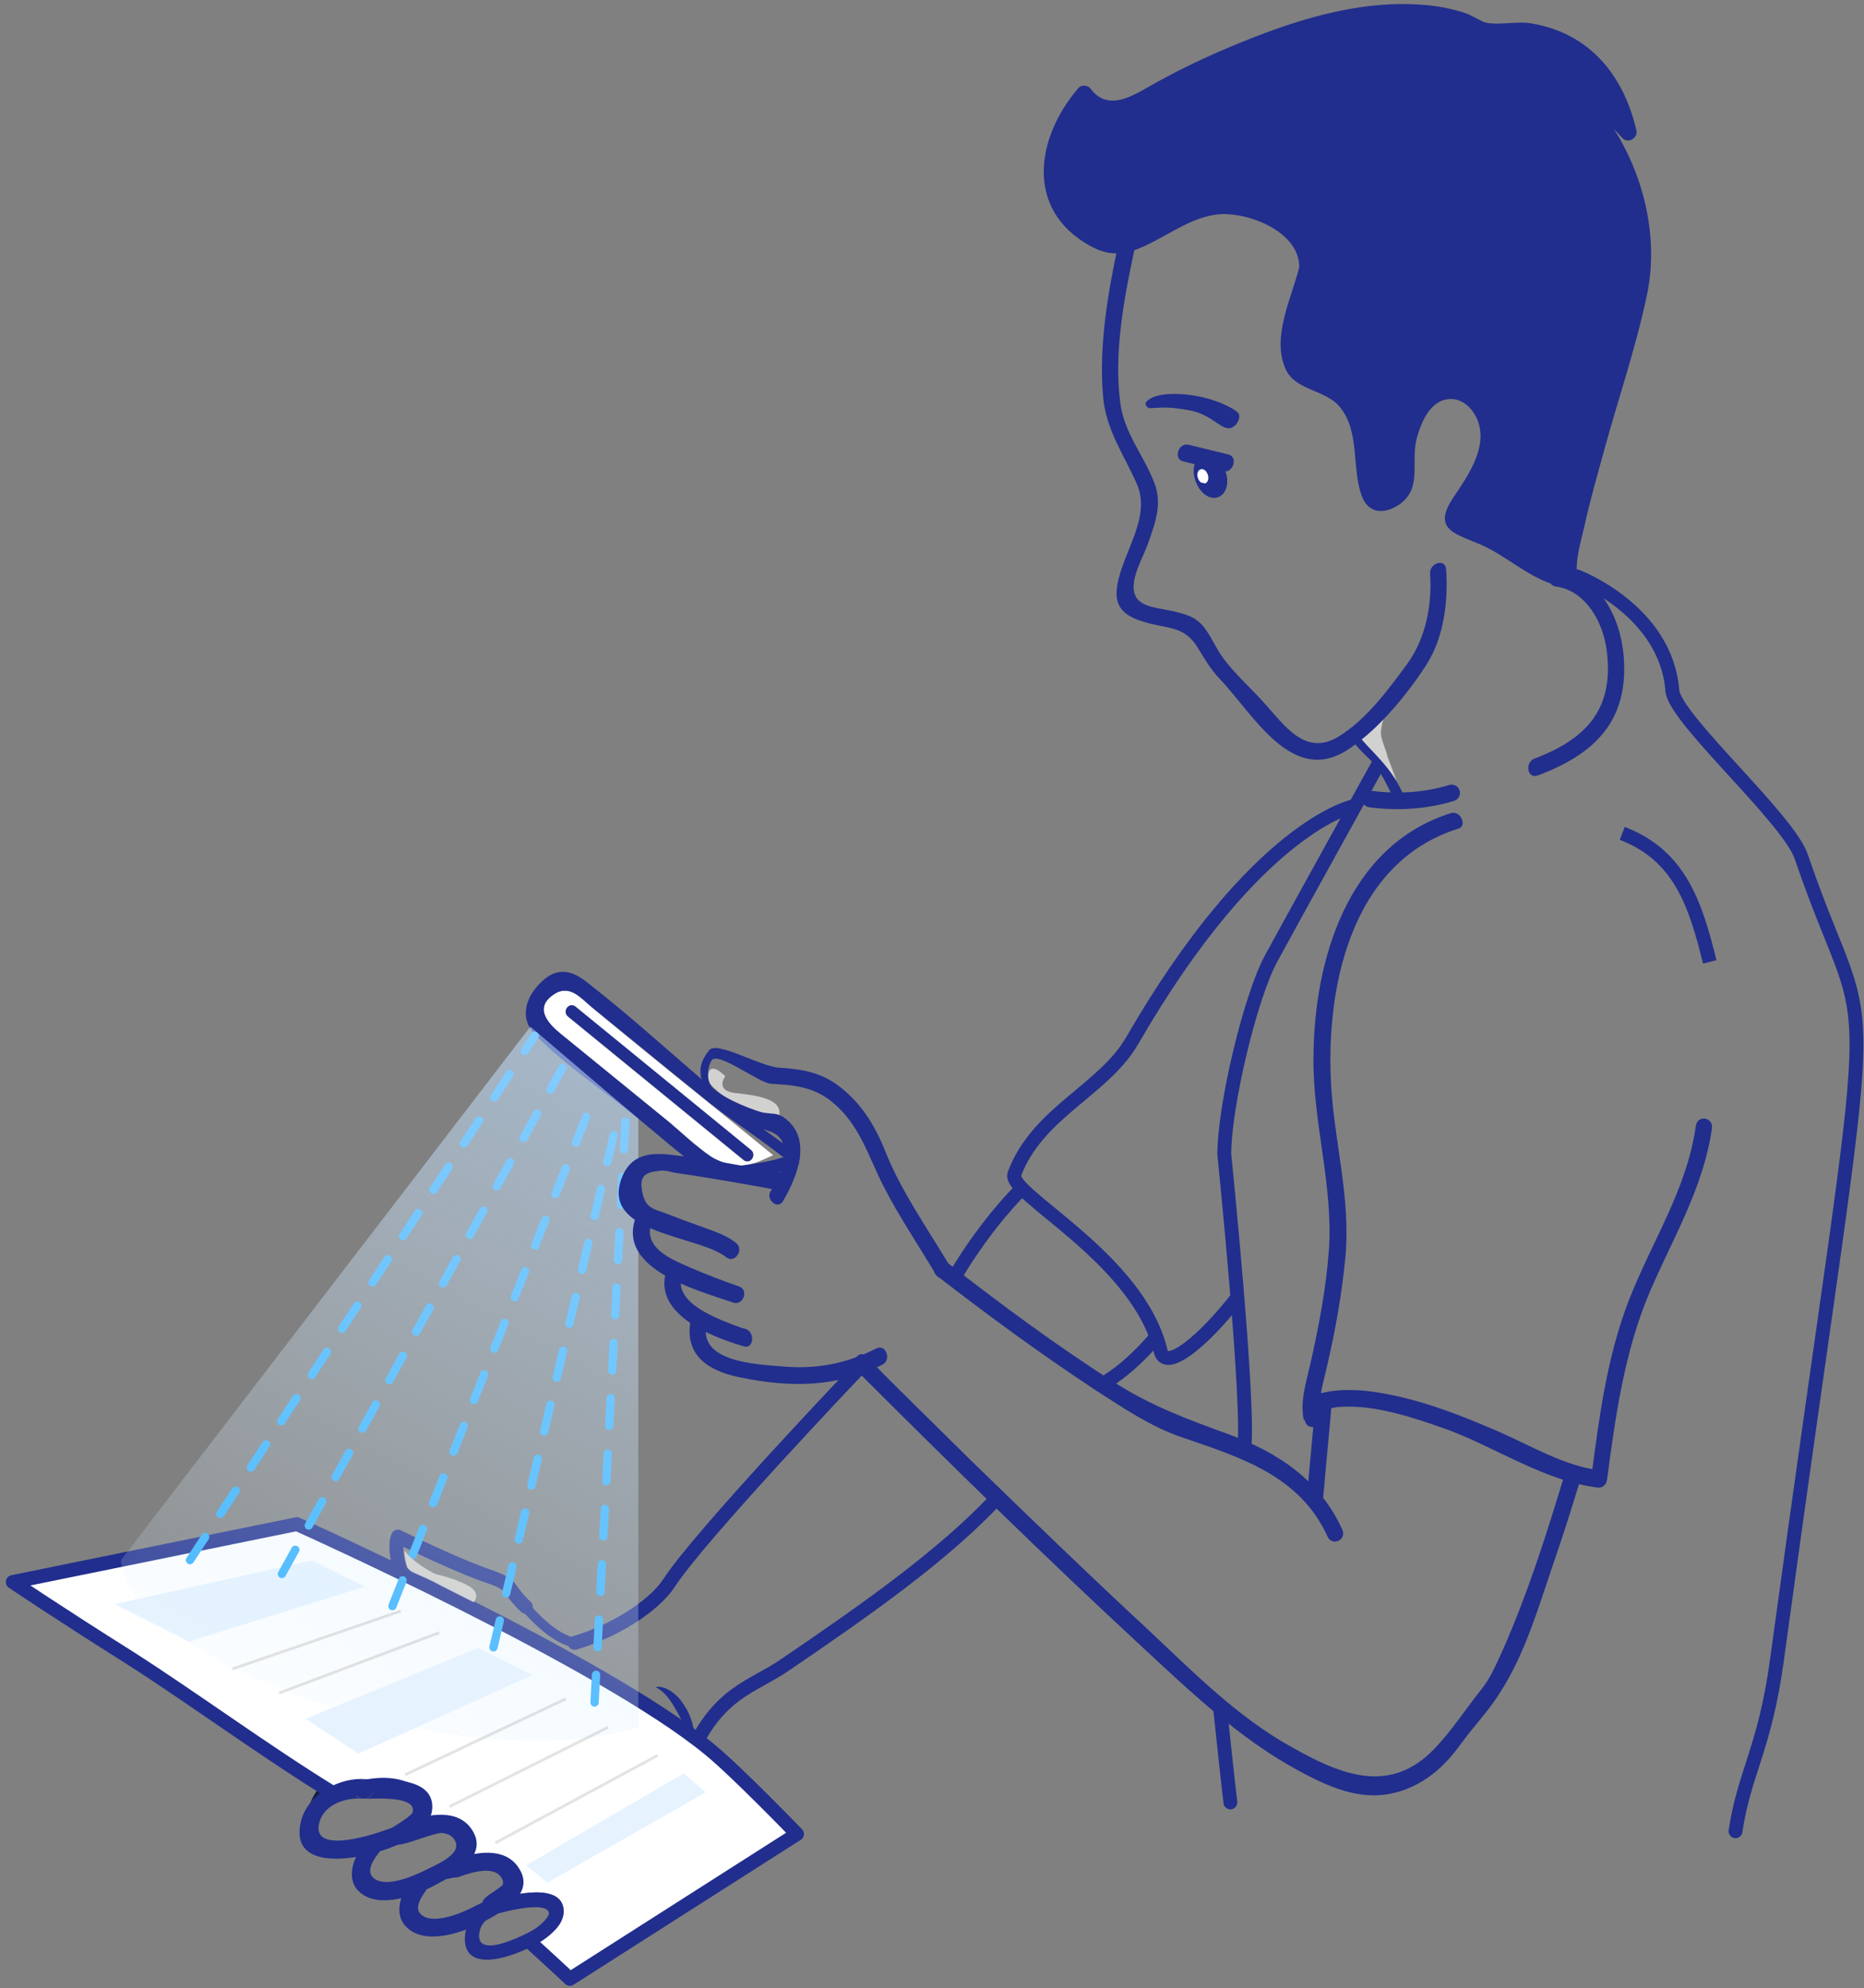 <?xml version="1.0" encoding="utf-8"?>
<!-- Generator: Adobe Illustrator 23.0.4, SVG Export Plug-In . SVG Version: 6.00 Build 0)  -->
<svg version="1.1" id="Layer_1" xmlns="http://www.w3.org/2000/svg" xmlns:xlink="http://www.w3.org/1999/xlink" x="0px" y="0px"
	 viewBox="0 0 673.1 717.9" style="enable-background:new 0 0 673.1 717.9;" xml:space="preserve">
<rect x="0" y="0" width="673.1" height="717.9" fill="#808080" stroke="none"/>
<style type="text/css">
	.st0{opacity:0.83;fill:#E1E1E0;enable-background:new    ;}
	.st1{fill:#212E8D;}
	.st2{fill:#FFFFFF;}
	.st3{fill:#101F41;}
	.st4{fill:none;stroke:#101F41;stroke-width:2.5;stroke-linecap:round;stroke-miterlimit:10;}
	.st5{fill:none;stroke:#212E8D;stroke-width:5;stroke-linecap:round;stroke-linejoin:round;stroke-miterlimit:10;}
	.st6{fill:none;stroke:#101F41;stroke-width:3.5;stroke-linecap:round;stroke-linejoin:round;stroke-miterlimit:10;}
	.st7{fill:#FFFFFF;stroke:#212E8D;stroke-width:5;stroke-linecap:round;stroke-linejoin:round;stroke-miterlimit:10;}
	.st8{fill:none;stroke:#212E8D;stroke-width:5;stroke-linecap:round;stroke-miterlimit:10;}
	.st9{fill:none;stroke:#212E8D;stroke-width:5;stroke-miterlimit:10;}
	.st10{fill:none;stroke:#212E8D;stroke-width:3.5;stroke-linecap:round;stroke-linejoin:round;stroke-miterlimit:10;}
	.st11{fill:none;stroke:#212E8D;stroke-width:6;stroke-linecap:round;stroke-miterlimit:10;}
	.st12{fill:#E6F3FF;}
	.st13{fill:none;stroke:#32B0FF;stroke-width:3;stroke-linecap:round;stroke-miterlimit:10;stroke-dasharray:10;}
	.st14{opacity:0.55;fill:url(#Path-64_2_);enable-background:new    ;}
	.st15{fill:#FFFFFF;stroke:#737373;stroke-width:0.75;stroke-miterlimit:10;}
	.st16{opacity:0.3;fill:none;stroke:#A1A1A1;stroke-miterlimit:10;enable-background:new    ;}
	.st17{opacity:0.49;fill:#C6C6C5;stroke:#A1A1A1;stroke-miterlimit:10;enable-background:new    ;}
					#lines{
	animation: lines-anim 2s infinite;
	    animation-timing-function: cubic-bezier(0, 0, 0, 0);
	stroke-dasharray: 10;
}

@keyframes lines-anim{
	0%{
	stroke-dashoffset: 0;
	}
	100%{
	stroke-dashoffset: 60;
	}
}
</style>
<path class="st0" d="M504.6,282.6c-0.1-1.7-13.9-15.3-13.4-16.3c1.5-3.2,8.5-7,8.5-7s-0.7,1.8-1,4.5c-0.4,2.7,1.8,6.6,2.3,9.3"/>
<g>
	<g id="XMLID_3_">
		<g>
			<path class="st1" d="M207.8,363.3c21.1,17.3,42.3,34.5,63.4,51.8c2.1,1.9-0.4,5.7-2.7,3.7c-21.1-17.3-42.3-34.5-63.4-51.8
				C202.9,365,205.4,361.4,207.8,363.3z"/>
			<path class="st2" d="M207.8,363.4c-2.4-1.8-5,1.9-2.7,3.7c21.1,17.3,42.3,34.5,63.4,51.8c2.5,1.8,5-1.9,2.7-3.7
				C250.1,397.9,228.8,380.6,207.8,363.4z M253.3,396c8.6,7,17.3,14.1,25.9,21.1c-3.4,1.4-6.2,3.2-11,3.7c-4,0.3-9-1.5-11.5-3.2
				c-5.9-4.2-10.4-8.6-14.9-12.3c-13.1-10.6-26.2-21.4-39.3-32c-4.6-3.6-9.9-9.4-2.3-14.4c5.8-3.7,9.9,1.9,13.9,5.1
				C227,374.7,240.1,385.5,253.3,396z"/>
			<path class="st1" d="M284.2,421c1.9,1.5,3.9,0.1,4.6-1.7c-0.2,1.1-1,2.1-2.5,2.3c-5.8,0.3-3.3,2.5-9.1,3
				c-3.5,0.4-17.3,0.5-20.6-0.3c-1.7-0.3-2.7-1.5-4-2.5c-7.7-5.6-14.8-11.9-22.1-17.9c-12.1-9.8-26.2-19.1-37.2-30.2
				c-6.3-6.5-3.1-14.6,3-19.9c5.5-4.7,10.5-3.2,15.6,0.8c27.4,21.4,45.2,40.6,75.4,61.4c-0.5-0.3-1.1-0.5-1.8-0.5
				c-2.5,0.1-0.9,1.6-2.7,2.3c-8.6-6.9-20.9-14.7-29.5-21.9c-13-10.6-26.1-21.3-39.2-31.9c-3.9-3.1-8.1-8.8-13.9-5.1
				c-7.7,4.9-2.2,10.7,2.3,14.4c13.1,10.6,26.2,21.4,39.3,32c4.3,3.7,8.8,8.1,14.9,12.3c2.7,1.7,7.5,3.5,11.5,3.2
				c4.8-0.7,11.3-1.7,14.6-3C284.5,419.2,282.5,419.8,284.2,421z"/>
			<path class="st3" d="M288.8,419.5c0.1-1.2-0.4-2.5-1.2-3.2c-0.1-0.1,0,0,0,0C288.8,417.2,288.9,418.3,288.8,419.5z"/>
		</g>
	</g>
</g>
<path class="st0" d="M255.8,387.8c-0.6,3.5,1,3.9,6.5,9s17.9,11.9,19.1,5.8c1.1-6.2-9.3-7.2-16.3-8c-7-1-3.2-6-3.2-6
	S256.6,383,255.8,387.8z"/>
<path class="st1" d="M523.9,293.6c3.6-1.1,6,4.7,2.7,5.6c-39.3,12.3-48.3,58.6-45.8,94.5c1.4,19.9,6.8,39.1,5.1,59.4
	c-1.2,13.2-3.5,26.3-6.5,39.3c-1.3,6.2-3.8,13-2.5,19.3c0.7,3.5-4.4,5-5.6,1.7c-4.7-12.9,16.3-11.9,22.9-11.1
	c16.2,2,31.7,8,46.7,14.5c11.8,5.1,24,12.6,37,14.1c-1.1,0.9-2.1,1.9-3.3,2.7c2.8-21.4,5.6-43.3,13.4-63.6
	c8.3-21.6,21.1-40.2,24.4-63.6c0.7-4,6.3-3,5.8,1c-3.2,21.9-14.1,39.5-22.6,59.4c-9,21.3-12.3,44.7-15.3,67.6
	c-0.3,1.7-1.6,2.9-3.3,2.7c-18.8-2.2-36.6-14.3-54-20.8c-12.1-4.3-26.5-9.3-39.5-8.3c-2.1,0.2-7.8,1.3-7.1,3
	c-1.9,0.7-3.8,1.2-5.6,1.7c-1.4-6.6,0.8-13.4,2.3-19.9c3.1-13.7,5.8-27.7,6.8-41.8c1.5-23.2-5.8-45.7-5.6-68.9
	C474.4,347.1,486.4,305.4,523.9,293.6L523.9,293.6z"/>
<path class="st1" d="M309.4,494.9c-2.5-2.7,0.6-7.8,3.2-5.3c12.5,12.7,25.1,24.9,37.7,37.4c21.5,20.9,42.9,41.6,64.8,61.9
	c15.7,14.8,31.7,30.9,50.6,41.5c17.6,10,35.7,18.1,52.1,1.2c6.3-6.5,11.5-14.6,17.1-21.6c3.3-4.1,5.4-9.1,7.6-13.9
	c9.3-20.9,16.3-43.2,22.9-65.1c1.2-4,6.7-1.2,5.5,2.5c-3.3,11-6.8,21.9-10.6,32.9c-5,14.8-9.8,30.9-18.3,44.2
	c-3.9,6.5-9.4,12.2-13.9,18.3c-5,7-10.4,12.6-18.4,16.3c-14.8,6.7-27.8,1.2-41.2-6.1c-21.1-11.5-38.4-28.1-55.8-44.2
	C377.5,562.3,343.3,528.8,309.4,494.9L309.4,494.9z"/>
<path class="st1" d="M338.4,460.7c-3-2.4,0.4-7.5,3.3-5.1c19.8,15.4,40,30.4,61.1,43.8c13.3,8.4,26.1,13.1,40.7,18.4
	c18,6.6,33.2,16.7,41.2,34.5c1.7,3.7-3.6,6.2-5.3,2.5c-10.1-22.1-31.5-28.6-52.8-35.9c-11.1-3.8-21.1-10.6-30.9-16.9
	C376.1,489.1,357,475.1,338.4,460.7L338.4,460.7z"/>
<path class="st1" d="M475.1,505.5c0.3-4,6.1-3,5.8,1c-1,11.9-2.2,23.7-3.2,35.5c-0.3,4-6.1,3-5.8-1
	C472.9,529.1,474.1,517.3,475.1,505.5L475.1,505.5z"/>
<g>
	<path class="st1" d="M419.1,31.5c21.1-10.8,50.5-20.1,73.1-26.1c22.6-6,44.7,4.1,45.5,4.3s4.8-0.6,22.1,3s26.4,27.2,26.4,27.2
		l-8.8,0.7c0,0,4,11.5,12.3,25.1s0.8,43.5,0.3,51.3c-0.6,7.8-19.7,66.6-22.2,77.7c-2.5,11.1,1,14.9,1,14.9s0,0-4.3-0.3
		c-4.4-0.4-30.3-15.7-36.4-20.3c-6.3-4.7,1.6-8.2,7.6-23.1c5.9-15,1-22.6-11-25.1c-11.9-2.5-15.8,18.5-15.6,24.1
		c0.1,5.6,1.1,11.3-6.5,16.1c-7.5,4.8-8.5-8.9-11-24.1s-10.8-13.4-21.9-25.2c-11.1-12,1.2-19.3,2.7-36.2s-18.3-20.2-32.2-20.9
		c-13.7-0.6-22.2,11.3-34,13s-19.3-4.3-25.9-22.3c-6.6-17.9,11.3-33,11.3-33C395.5,40.4,398,42.6,419.1,31.5z"/>
	<path class="st1" d="M403.8,88.3c0.9-4,6.5-2.2,5.8,2.1c-3.8,17.6-7.5,37.6-5,55.5c1.5,10.7,8.6,18.8,12.3,28.6
		c2.8,7.4,0.3,14.3-2.2,21.3c-1.6,4.7-5,10.3-5.3,15.3c-0.6,7.8,6.7,8,12.8,9.3c10.4,2.1,11.9,4,16.9,13.1c4,7.5,11.8,14,17.4,20.3
		c7.3,8.1,14.8,19.3,26.6,12.3c10.1-6,18.4-17.3,25.2-26.6c6.6-9.2,8.9-21.3,8.1-32.4c-0.2-3.8,5.5-5.7,5.8-1.5
		c0.8,11.6-0.8,24.7-7.3,34.7c-7.1,10.9-17.4,23.4-28.4,30.5c-20.1,12.9-33.9-13-46-25.6c-3.5-3.7-5.4-7.2-8.1-11.5
		c-4.3-7-9.4-6.7-16.9-8.5c-8.3-2.1-13.7-5-12-14.1c2-11.8,12.2-24.2,7.1-36.2c-4.8-10.9-11.3-19.7-12.3-32
		C396.8,124.8,400,105.9,403.8,88.3L403.8,88.3z"/>
	<path class="st1" d="M469.1,97.7c1.2-12.8-15.6-20.1-26.4-20.4c-10.5-0.3-19.8,7.1-28.9,11.3c-7.1,3.4-13,4.2-20.1,0.2
		c-23.8-13.1-19.6-39.3-4.2-57.1c1-1.1,3.2-1,4.2,0.2c6.9,9.3,16.7,1.7,24.2-2.3c8.8-4.9,18-9.2,27.1-13
		C466.3,7.7,489.7,0,513.1,1.7c5.3,0.3,10.8,1.3,15.9,3c2.3,0.7,6.1,3.2,7.6,3.5c5.1,1,11.3-0.7,16.6,0.3
		C574,12,586.3,27.2,590.9,47c0.7,2.8-3.1,5.1-5.1,2.8c-4.2-4.6-9.8-10.8-16.3-11.6c0.8-1.8,1.7-3.5,2.5-5.3
		c18.4,18.7,28.2,47.8,22.7,73.7c-4,19.1-10.5,37.8-15.6,56.6c-2.5,9-5,17.9-7,26.9c-1.2,5.5-3.5,12.5-2.5,18.3
		c0.1,1.6-1.2,4-3.2,3.8c-11-1.3-18.8-8.7-28.1-13.8c-9.9-5.5-22.5-5.5-13.4-18.9c5.1-7.6,12.3-17.8,8.8-27.4
		c-1.8-4.8-6.2-9.1-11.8-7.8c-6,1.4-8.8,8.6-10.3,13.9c-2.3,8.7,2,17.6-5.8,23.6c-5.5,4-11.6,4-14.1-2.8c-3.7-10.3-0.5-23.2-8-32.2
		c-5.1-6.1-15.9-5.8-19.4-13.4c-5.3-11.6,2.1-25.7,4.8-36.7c0.9-3.8,6.5-2,5.5,1.8c-2.1,9.1-6.1,17.1-5.6,26.7
		c0.4,5.8,1.7,6.8,7,9.3c8.6,4.2,13.9,8.3,16.9,17.6c1.5,4.6,2.1,9.6,2.8,14.4c0.5,4.2-0.4,12.8,5.6,11c0.7-0.2,4.7-5,3.5-1.5
		c0.4-1-0.3-3.8-0.3-5c-0.2-6,0.6-12.3,2.8-18.1c3-7.8,9.1-16.1,18.4-15.3c8.8,0.8,14.8,10,15.1,18.1c0.2,5.3-1.8,10.5-4,15.3
		c-3.5,7.5-12.1,13.8-2,18.8c10.1,4.9,20.4,14.6,32.2,15.9c-1.2,1.1-2.2,2.5-3.2,3.8c-2-11.7,3.7-25.9,6.5-36.9
		c4.8-18.2,10.3-36.3,15.3-54.6c5.7-20.1,6.7-38.5-2.3-57.8c-4-8.5-9.2-16.8-15.8-23.6c-1.7-1.8,0-5.6,2.5-5.3
		c8.3,1.1,15,7.5,20.3,13.6c-1.6,0.8-3.4,1.8-5.1,2.8C580,25.6,563.4,12,540.7,13.3c-6.1,0.3-9.8-2.3-15.9-4
		C513,6,500.3,6.6,488.3,8.8c-22.1,3.8-43.4,12.8-63.3,23.1c-11.2,5.8-25.6,17.1-35.9,3.5c1.4,0,2.9,0.2,4.2,0.2
		c-10.5,12.3-16.3,28.7-3.7,41.7c7.5,7.6,14.3,8.8,23.6,4.3c14.5-6.8,25.4-14.6,41.7-8.6c11.3,4,21.5,11.3,20.3,24.4
		C474.7,101.4,468.9,101.4,469.1,97.7z"/>
	<path class="st1" d="M488.5,267.6c-2.3-3-1.5-6.7,0.9-3.4c6,7.8,12.8,11.9,17.8,23.7c0.7,1.6-3.8,0.8-3.8,0.8
		C496,272.6,494.5,275.4,488.5,267.6L488.5,267.6z"/>
	<path class="st1" d="M561.9,211.8c-3.8-0.5-3.3-6.8,0.3-6.3c15.3,2.1,22.9,17.3,24.1,31.2c2,23.4-10.2,35.5-31,43.3
		c-3.9,1.4-4.7-4.8-1.2-6.1c18.8-7.1,28.8-17.9,26.1-39C579,225.1,572.9,213.3,561.9,211.8L561.9,211.8z"/>
	<path class="st1" d="M439.2,144.9c-6.3-2.5-20.6-4.5-25.1,0c-1.2,1.2,0.5,2.5,1,2.5c4.5-0.2,6.8-0.7,14.6,0.8
		c8.5,1.6,11.6,7.9,15.3,6.1c2.2-1.1,3-3.9,2.2-5.1C445.8,147.4,439.5,144.9,439.2,144.9z"/>
	<path class="st1" d="M434.3,164.3c-3,1.1-4.2,5.4-2.5,9.6c1.5,4.1,5.1,6.8,8.1,5.6c3-1.1,4.2-5.4,2.5-9.6
		C440.7,165.6,437,163.1,434.3,164.3z"/>
	<path class="st2" d="M433.4,169.5c-1,0.5-1.3,1.9-0.8,3.2s1.7,2.3,2.7,1.8s1.3-1.9,0.8-3.2C435.6,169.8,434.4,169.1,433.4,169.5z"
		/>
	<path class="st1" d="M427.3,166.6c-3.7-0.8-1.9-6.9,2-6c4.8,1.2,9.5,2.3,14.3,3.5c3.6,0.9,1.7,7-2,6
		C436.8,168.9,432.1,167.8,427.3,166.6L427.3,166.6z"/>
	<path class="st1" d="M433.2,174.6c-0.5,0.7,0,2,1.2,3.2s2.7,1.7,3.2,1s0-2-1.2-3.2C435.2,174.4,433.7,173.9,433.2,174.6z"/>
</g>
<path class="st4" d="M111.1,663.4c0.4-6.6,1.2-12.6,5.5-17.6c0.9-1.2,1.9-2.2,3.2-3c2-1.3,4.4-1.6,6.6-2.3c5-1.7,9.1-5.7,11.1-10.5"
	/>
<path class="st5" d="M189.9,580.2c-7.5-7.2-4-7.8-13.3-11c-10-3.4-25.8-10.9-32.9-14.4c-1.5,3.5,0.1,12.4,2.8,15.6
	c2.2,2.5,13.5,9.8,16.3,11.3"/>
<path class="st5" d="M249.6,633c10-22.1,22.1-23.8,33.9-31.9c28.2-19.2,57.1-39.3,76.7-60.4"/>
<path class="st6" d="M236.6,659.9c11.2-9.8,10-22.7,10-23.7"/>
<path class="st7" d="M200.6,688.5c-4.1-6.7-22.4,1.2-23.8,0.2c-3.1-2.4,13.4-6.2,7.4-13.8c-6-7.5-21.9,2.7-24.4,0.8
	c0,0,12.3-5,6.8-14.4c-4.1-7-22.8,4.8-24.2,1.7c-0.7-1.5,14.8-7,8.9-13.6c-9.6-10.6-29-0.8-30.9-1.9c-24.6-15.1-50.5-34.2-73.8-49.1
	c-25.6-16.1-42-27.2-42-27.2l102.6-20.9c0,0,110.6,49.5,149.1,81.4c9.7,7.9,31.5,30.5,31.5,30.5l-82,52.3c0,0-7.8-7.3-14.9-13.7
	C190.9,700.8,203.1,694.5,200.6,688.5z"/>
<path class="st8" d="M626.7,661.2c3.1-20.9,10.6-30,14.9-61.4c37.4-274,36.2-210.4,8.8-290.6c-4.8-13.8-45.7-49.8-46.5-59.8
	c-2.3-29.2-34.5-41.3-34.5-41.3"/>
<path class="st9" d="M449.2,523.7c2.4-13.9-7.1-106.9-7.1-106.9c0-17.6,9.4-56.9,16.9-70.7c5.6-10.4,39-70.7,39-70.7"/>
<path class="st9" d="M446.8,468.5c-11.6,15-25.9,27.3-27.7,19.3c-8-33.7-55.5-56.8-52.8-63.9c8.3-22.2,32.2-30.3,42.5-48.1
	c45-77.9,80-84.7,80-84.7"/>
<path class="st5" d="M444.3,650.8c-0.8-6.6-3.1-28.1-3.8-34.7"/>
<path class="st5" d="M345,460.6c11.6-19.5,23.6-31,23.6-31"/>
<path class="st5" d="M400.4,498.3c9.3-5.9,16.9-15.4,16.9-15.4"/>
<path class="st10" d="M184.2,573.8c8.8,10.6,15.1,17.2,23.2,19.4"/>
<path class="st5" d="M207.5,593.2c14.3-4.2,28.7-13.3,34.2-21.8c11.2-17.2,67.7-76.5,67.7-76.5"/>
<path class="st11" d="M524.2,286.3c-9.5,2.9-19.6,3.5-29.4,2.2"/>
<path class="st1" d="M247.8,624.4c-1-2-2-4-3-5.8s-2-3.6-3.3-5.3s-2.6-3-4.8-4.2c2.3-0.4,4.8,0.8,6.6,2.3c2,1.5,3.3,3.5,4.5,5.5
	s2,4.3,2.5,6.5c0.6,2.2,1,4.5,0.8,6.8C249.9,628.2,248.9,626.2,247.8,624.4z"/>
<polygon class="st12" points="68.3,592.7 131.7,572.9 112.6,563.4 41.4,579.2 "/>
<g id="lines">
	<line id="line5" class="st13" x1="68.6" y1="563.3" x2="193.1" y2="374"/>
	<line id="line4" class="st13" x1="101.8" y1="568.3" x2="203.1" y2="385.6"/>
	<line id="line3" class="st13" x1="141.7" y1="579.9" x2="214.7" y2="395.6"/>
	<line id="line2" class="st13" x1="178.2" y1="594.8" x2="223" y2="403.9"/>
	<line id="line1" class="st13" x1="214.7" y1="614.7" x2="226" y2="401.9"/>
</g>
<linearGradient id="Path-64_2_" gradientUnits="userSpaceOnUse" x1="-859.738" y1="245.142" x2="-980.676" y2="462.903" gradientTransform="matrix(-0.985 -2.040000e-02 -2.040000e-02 -0.972 -717.095 836.856)">
	<stop  offset="0" style="stop-color:#DFF2FD;stop-opacity:0.3"/>
	<stop  offset="1" style="stop-color:#C3E1FF"/>
</linearGradient>
<path id="Path-64_1_" class="st14" d="M191.5,370.7L43.7,563.3c2.3,36.7,123.7,79.8,186.8,60.4V403.9L191.5,370.7z"/>
<g>
	<path class="st1" d="M265.9,448.9c2.8,2.3-0.5,7.4-3.6,5.1c-10-8.1-45.2-8.3-37.9-28.4c3.2-8.8,10.2-9.6,18.3-8.6
		c13.4,1.6,26.5,4.1,39.8,6.6c3.8,0.7,3.1,7-0.7,6.3c-7.8-1.5-15.8-2.9-23.6-4.2c-4.8-0.8-9.8-1.6-14.8-2.3c-1.5-0.4-3.5-0.9-5-0.7
		c-5.8,0.6-7.5,2-6.5,7.6c1.2,6.1,4,6.1,9.3,8.1c3.8,1.5,7.6,2.9,11.3,4.2C256.9,444.3,262.1,445.7,265.9,448.9L265.9,448.9z"/>
	<path class="st1" d="M230.5,437.4c1.7-3.6,7-1,5.4,2.4c-5,10.5,6.3,14.8,13.9,18.1c5.6,2.4,11.3,4.6,17.1,6.6
		c3.6,1.2,1.5,7.1-2.2,5.8C251.1,465.6,220.5,457.7,230.5,437.4L230.5,437.4z"/>
	<path class="st1" d="M241.1,457.5c1.5-3.8,6.8-1.2,5.3,2.6c-2.8,7.3,5,12.2,10.5,14.9c2.7,1.3,5.5,2.5,8.3,3.5
		c0.9,0.3,1.9,0.7,2.7,1c0.1,0,2.5,0.6,1.3,0.3c3.6,1.2,3,7.5-0.7,6.3C256.7,482.6,234.5,474.1,241.1,457.5L241.1,457.5z"/>
	<path class="st1" d="M249.8,474.9c1-3.9,6.4-1.1,5.5,2.7c-3.8,14.3,18,15,27.6,15.8c11.9,1,22.7-1,33.5-6.5
		c3.5-1.8,5.6,4.1,2.3,5.8c-16.7,8.4-33.7,8.3-51.6,4.6C254.8,494.8,246.3,488.5,249.8,474.9L249.8,474.9z"/>
	<path class="st1" d="M282.8,433.6c-2,3.5-6.6-0.7-4.4-3.7c3.8-6.4,8.8-18-0.2-21.3c-6.2-2.2-12.8-4.9-17.8-9.5
		c-5.1-4.8-11.4-11.3-4.3-19.9c2.8-3.5,18.2,5.8,25.2,6.3c7.9,0.5,14.4,1.5,20.9,6.1c8.4,6.1,13.6,14.4,17.4,23.9
		c5.8,14.6,14.9,27.4,22.9,40.8c1.9,3.3-2.6,7.3-4.6,3.8c-6.3-10.6-13.3-20.9-18.9-31.9s-8.6-22.3-18.6-30.4
		c-6.8-5.5-13.8-6-22.1-6.5c-4.1-0.2-19.4-12.1-21.4-8.3c-1.4,2.3-2.2,7.4,0.8,10.1c5,4.4,15.5,8.1,17.8,8.6c3.4,0.6,4.9,0,7.6,1.8
		C293.6,411,287.9,424.8,282.8,433.6L282.8,433.6z"/>
</g>
<path class="st15" d="M90.9,610.6"/>
<polygon class="st12" points="197.6,679.8 190,673.5 246.9,640.3 254.9,647.1 "/>
<path class="st15" d="M237.5,643.5"/>
<polygon class="st12" points="172.6,595 110.3,620.6 129.4,633.2 192.3,604.8 "/>
<path class="st15" d="M78.3,598.3"/>
<line class="st16" x1="83.9" y1="602.6" x2="144.7" y2="581.7"/>
<line class="st16" x1="100.8" y1="611.3" x2="158.6" y2="589.5"/>
<path class="st17" d="M134.9,640.6"/>
<path class="st17" d="M156.3,652.3"/>
<g id="XMLID_2_">
	<g>
		<path class="st1" d="M136.5,669.4c-2,2.5-4,6.1-2,8.3c3.9,4.2,13.7,0.2,18.8-2.3c3.9-2,13.7-5.8,11-10.8s-11-2.2-15.8-0.5
			c-4.1,1.4-5.1-5.1-0.8-6.6c9.1-3.2,19.1-4,23.4,4.3c4.5,8.7-6.8,15.1-13.9,18.8c-8.8,4.7-21.9,8.8-28.2,1.7
			c-3.6-4.1-1.8-11.1,2.2-16.1C134.2,662.6,139.5,666,136.5,669.4z"/>
	</g>
</g>
<path class="st1" d="M148.3,679.2c2.8-3.7,8-0.2,5.3,3.7c-1.8,2.5-3.8,5.9-1.8,8.1c3.8,4.1,13.6,0.3,18.6-2.2
	c3.8-2,13.5-5.8,10.8-10.6c-2.6-4.8-10.8-2.2-15.6-0.5c-4.1,1.4-5.1-5.1-0.8-6.6c9.1-3.1,18.9-3.8,23.2,4.5
	c4.5,8.6-6.6,14.7-13.6,18.4c-8.8,4.5-21.8,8.4-28.1,1.3C142.5,691,144.3,684.2,148.3,679.2L148.3,679.2z"/>
<path class="st1" d="M184.1,689.8c-4,0-10.2,2.7-11,8c-1.5,9.3,13.6,2.1,18.1-0.2c1.9-1,7.7-4,7-7
	C197.4,687,186.8,689.3,184.1,689.8c-3.1,0.5-3.3-5,0.2-5.5c5.9-1,18-3.1,19.2,4.7c1,7.3-8.5,12.4-13.8,14.9
	c-8,3.7-22.6,7.7-21.8-4.8c0.6-8.5,9.4-14.6,16.4-14.8C187.3,684.1,187.5,689.6,184.1,689.8z"/>
<path class="st0" d="M146.9,560.9c0.9,1.5,8,6.8,11,7.6c3,0.7,10.9,3,13.1,5.5s0,4.5,0,4.5l-11.1-5.6c-10.6-5.8-12.1-4.5-13.1-8
	C146,561.6,145.7,558.5,146.9,560.9z"/>
<path class="st9" d="M617.4,347.3c-5.2-21-10.8-38.4-31.6-46.4"/>
<line class="st16" x1="146.3" y1="640.8" x2="204.3" y2="613.4"/>
<line class="st16" x1="162.3" y1="652.3" x2="219.5" y2="623.7"/>
<line class="st16" x1="178.9" y1="665.4" x2="237.5" y2="633.8"/>
<g id="XMLID_1_">
	<g>
		<path class="st1" d="M132.1,642.4c-4.3,0.2-5.3,6.3-1.8,7c-5.1-0.3-12.9,1.8-14.9,8.3c-3.5,11.7,17.3,5.4,23.4,3.2
			c2.5-0.8,10.6-3.6,10.3-7.6c-0.3-4.5-12.3-4-16.9-3.8c3.3-0.7,3.7-6.7,0-7c7.8-0.2,23.9-0.7,23.9,9.8c0,9.6-12.9,14.4-20.4,16.6
			c-10.9,3.1-30.4,5.3-27.2-10.5C110.6,647.6,123.2,641.5,132.1,642.4z"/>
		<path class="st1" d="M131.1,649.4c-0.2,0-0.3,0-0.5,0h-0.2c-3.3-0.7-2.5-7,1.8-7c3.7,0.5,3.3,6.3,0,7
			C131.7,649.4,131.4,649.4,131.1,649.4z"/>
		<path class="st3" d="M132.3,649.4c-0.4,0-0.9,0-1.2,0C131.4,649.4,131.7,649.4,132.3,649.4z"/>
	</g>
</g>
</svg>
